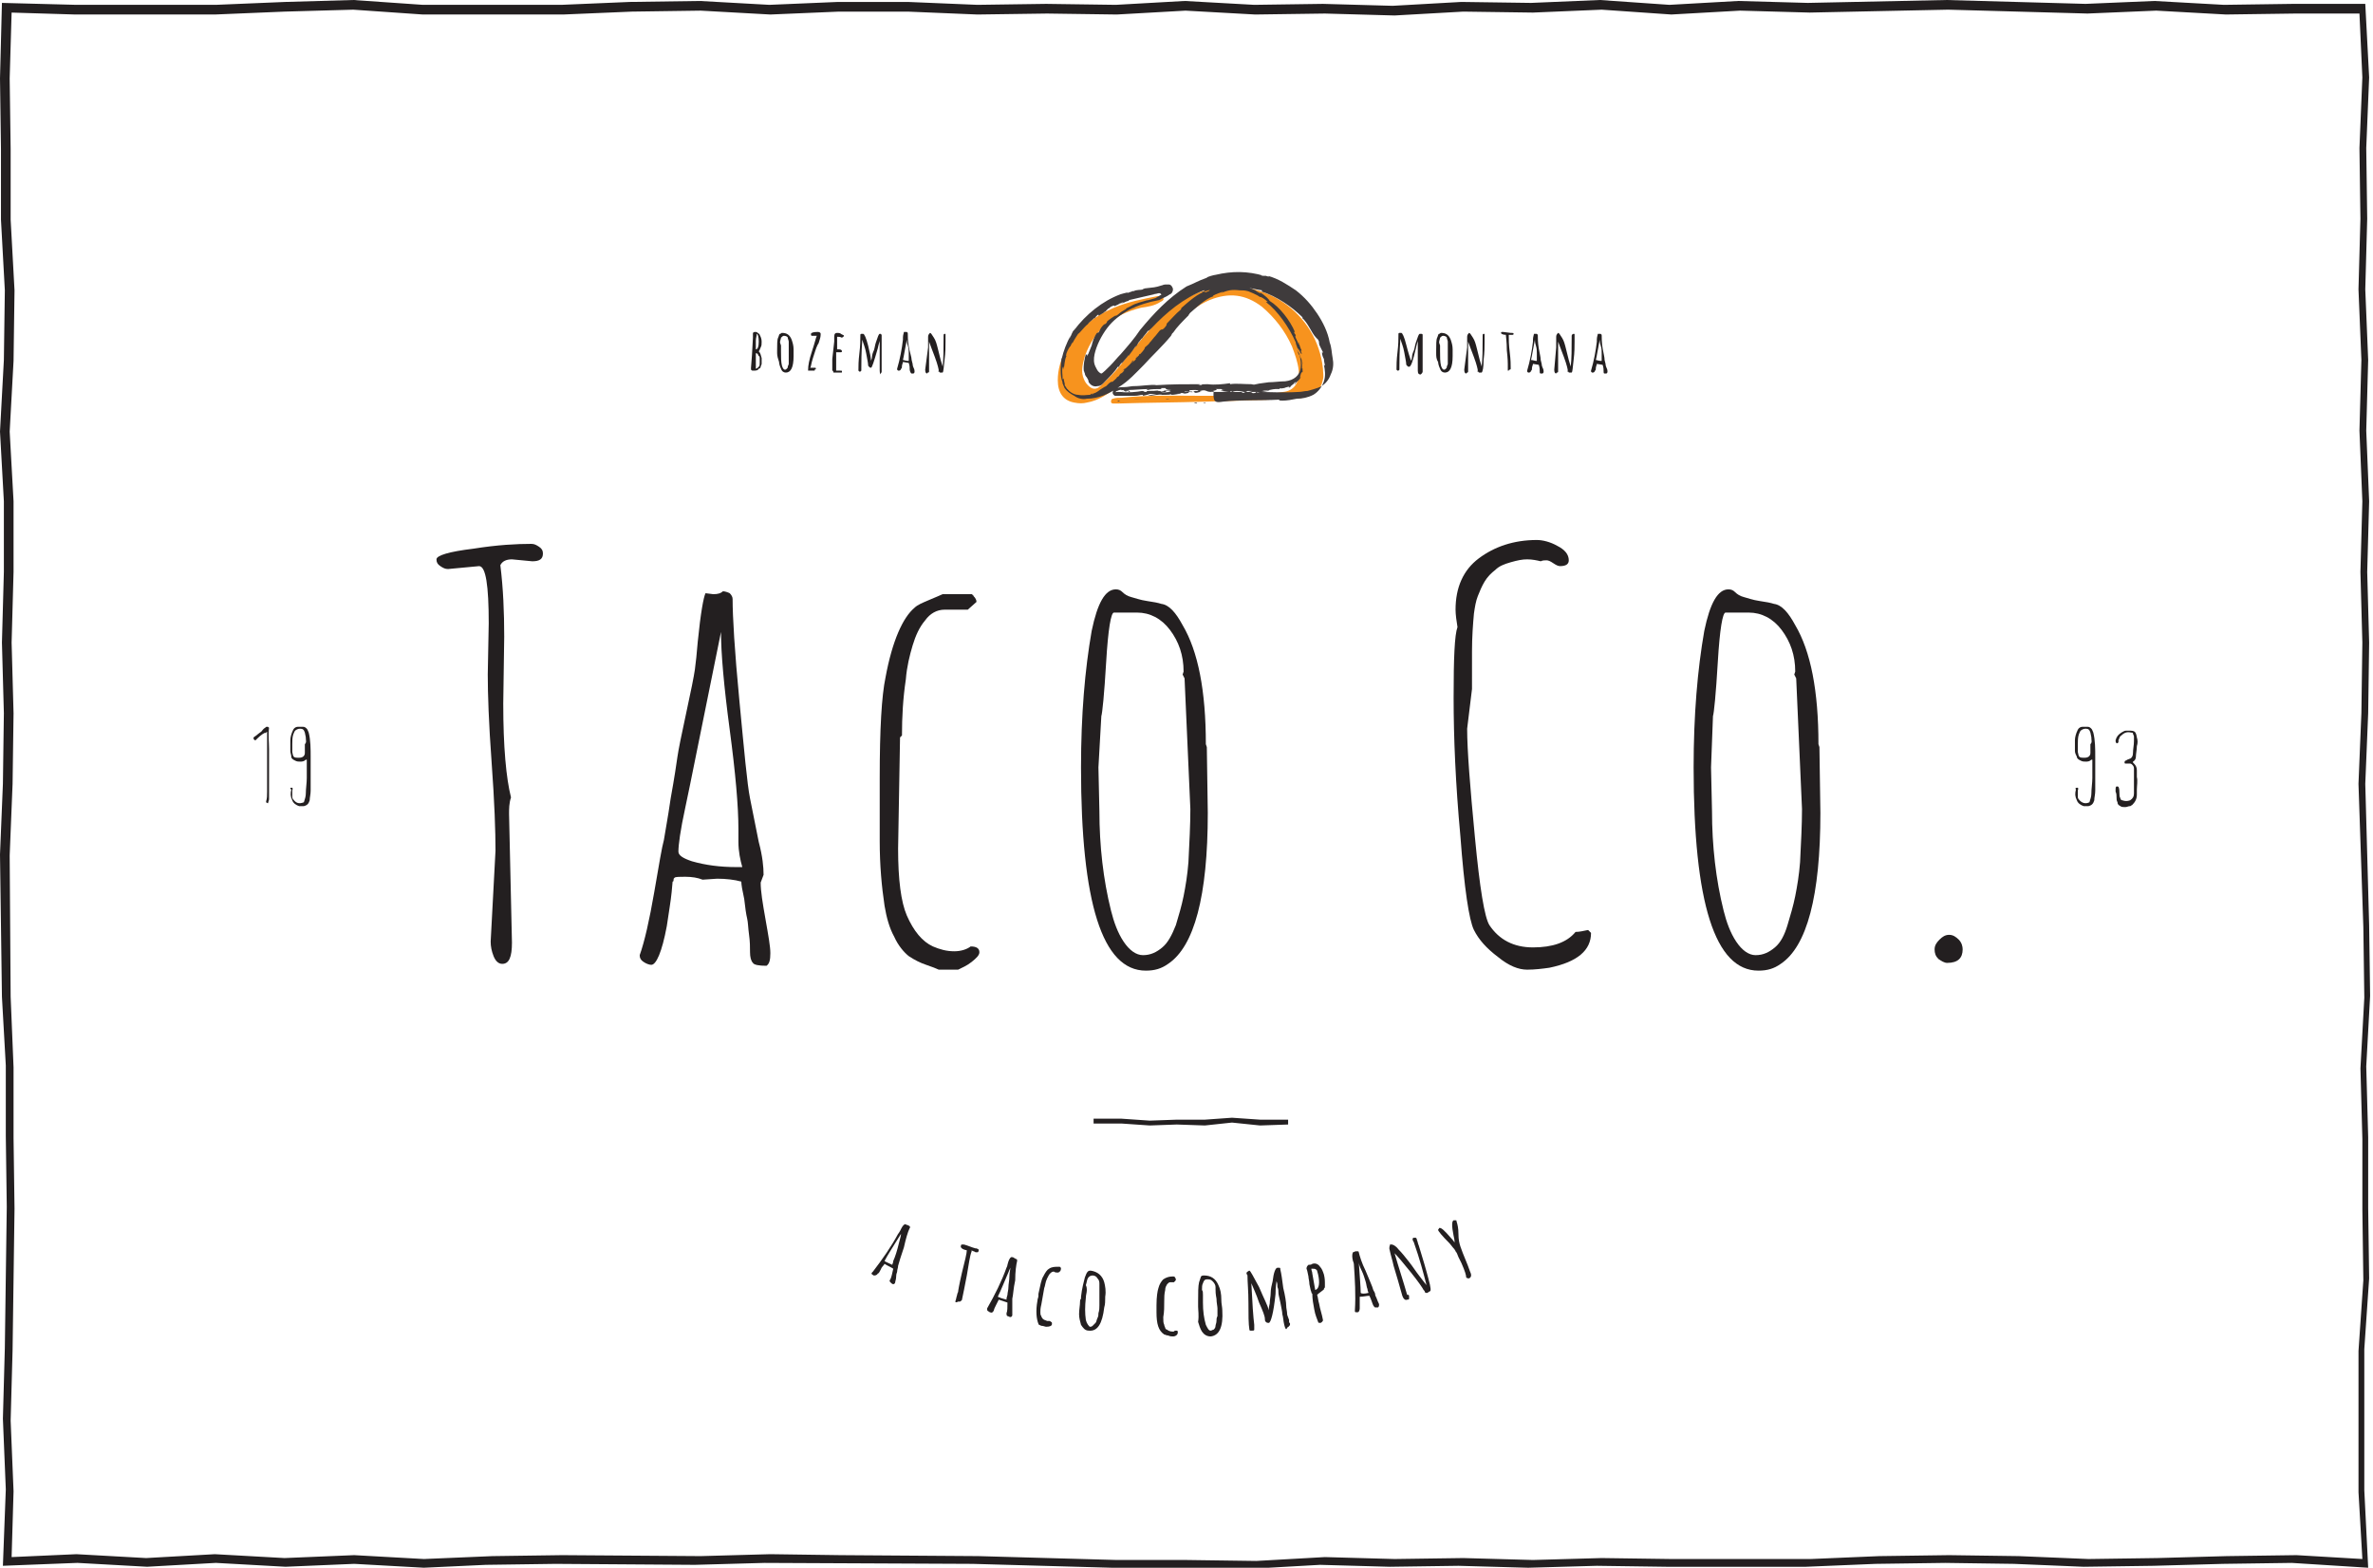 <?xml version="1.0" encoding="utf-8"?>
<!-- Generator: Adobe Illustrator 19.1.0, SVG Export Plug-In . SVG Version: 6.00 Build 0)  -->
<svg version="1.1" id="Layer_1" xmlns="http://www.w3.org/2000/svg" xmlns:xlink="http://www.w3.org/1999/xlink" x="0px" y="0px"
	 viewBox="0 0 245.2 162" style="enable-background:new 0 0 245.2 162;" xml:space="preserve">
<style type="text/css">
	.st0{fill:#231F20;}
	.st1{fill:#F7931E;}
	.st2{fill:#3F3B3C;}
</style>
<path class="st0" d="M43.8,162L43.8,162l-7.2-0.4l-7.1,0.3l-7.2-0.4l-7.1,0.4l-7.2-0.4l-7.7,0.3l0.3-7.9l-0.3-7.3l0.2-7.3l0.2-14.6
	l-0.1-7.3l0-7.3L0.2,103L0,88.3L0.3,81l0.1-7.3l-0.2-7.3l0.2-7.3l0-7.3L0,44.6l0.4-7.4L0.5,30l-0.4-7.3l0-7.3L0,8.1l0.2-7.8l7.7,0.2
	l7.2,0l7.2,0l7.2-0.3L36.5,0l7.2,0.5L58,0.5l7.1-0.3l7.2-0.1l7.2,0.4l7.1-0.3l7.2,0l7.2,0.3l7.1-0.1l7.2,0.1l7.1-0.4l7.2,0.4
	l7.1-0.1l7.2,0.2l7.1-0.4l7.2,0.1l7.1-0.3l7.2,0.5l7.1-0.4l7.2,0.2l14.3-0.3l14.4,0.4l7.1-0.3l7.2,0.4l7.1-0.1l7.5,0l0.4,7.6
	l-0.3,7.3l0.1,7.3l-0.2,7.3l0.3,7.3l-0.2,7.3l0.3,7.3l-0.2,7.3l0.2,7.3l-0.1,7.3l-0.3,7.3l0.4,14.6l0.1,7.3l-0.4,7.3l0.2,7.3l0,7.3
	l0.1,7.3l-0.5,7.3l0,7.3l0,7.3l0.4,8l-7.9-0.5l-7.1,0.1l-7.2,0.2l-7.2,0.1l-7.2-0.3l-7.1-0.1l-7.2,0.1l-7.2,0.3l-7.2,0l-7.2,0
	l-7.2-0.1l-7.1,0.2l-7.2-0.2l-7.1,0.1l-7.2-0.2l-7.1,0.4l-7.2-0.1l-7.2,0l-14.4-0.4l-21.5-0.1l-7.2,0.2l-14.4-0.1l-7.2,0.1L43.8,162
	z M36.6,160.7l7.2,0.4l7.1-0.3l7.2-0.1l14.3,0.1l7.2-0.2l7.2,0.1l14.3,0.1l14.3,0.4l7.2,0l7.2,0.1l7.1-0.4l7.2,0.2l7.1-0.1l7.2,0.2
	l7.1-0.2l7.2,0.1l7.2,0l7.2,0l7.1-0.3l7.2-0.1l7.2,0.1l7.2,0.3l7.1-0.1l7.2-0.2l7.2-0.1l6.8,0.4l-0.4-6.9l0-7.3l0-7.3l0.5-7.3
	l-0.1-7.3l0-7.3l-0.2-7.3l0.4-7.3l-0.1-7.3L243.7,81l0.3-7.3l0.1-7.3l-0.2-7.3l0.2-7.3l-0.3-7.3l0.2-7.3l-0.3-7.3l0.2-7.3l-0.1-7.3
	l0.3-7.3l-0.3-6.6l-6.6,0l-7.2,0.1l-7.2-0.4l-7.1,0.3l-14.4-0.4l-14.3,0.3l-7.2-0.2l-7.1,0.4L165.5,1l-7.1,0.3l-7.2-0.1l-7.1,0.4
	l-7.2-0.2l-7.2,0.1l-7.2-0.4l-7.1,0.4l-7.2-0.1l-7.2,0.1l-7.2-0.3l-7.1,0l-7.1,0.3l-7.2-0.4l-7.1,0.1l-7.1,0.3L43.7,1.5L36.5,1
	l-7.1,0.2l-7.2,0.3l-7.2,0l-7.2,0L1.2,1.3L1,8.1l0.1,7.3l0,7.3L1.5,30l-0.1,7.3L1,44.6l0.4,7.2l0,7.3l-0.2,7.3l0.2,7.3l-0.1,7.3
	L1,88.4l0.1,14.6l0.3,7.3l0,7.3l0.1,7.3l-0.2,14.6l-0.2,7.3l0.3,7.3l-0.2,6.8l6.7-0.3l7.2,0.4l7.1-0.4l7.2,0.4L36.6,160.7z"/>
<g>
	<path class="st0" d="M52.6,84.1l0.3,13.3c0,1.5-0.3,2.2-1,2.2c-0.4,0-0.7-0.3-0.9-0.8c-0.2-0.5-0.3-1-0.3-1.5l0.5-9.4
		c0-2-0.1-5-0.4-9.1c-0.3-4.1-0.4-7.1-0.4-9.1l0.1-5.3c0-3.9-0.3-5.9-1-5.9l-3.2,0.3c-0.3,0-0.5-0.1-0.8-0.3
		c-0.3-0.2-0.4-0.4-0.4-0.7c0-0.4,1.3-0.8,3.8-1.1c2.5-0.4,4.5-0.5,6-0.5c0.3,0,0.5,0.1,0.8,0.3c0.3,0.2,0.4,0.4,0.4,0.7
		c0,0.6-0.4,0.8-1.1,0.8l-2.1-0.2c-0.6,0-1,0.2-1.2,0.6c0.3,2.4,0.4,4.9,0.4,7.4l-0.1,6.9c0,4.5,0.3,7.7,0.8,9.7
		C52.6,83,52.6,83.6,52.6,84.1z"/>
	<path class="st0" d="M74.1,90.8l-1.5,0.1c-0.5-0.2-1.1-0.3-1.8-0.3c-0.6,0-1,0-1.1,0.1s-0.1,0.1-0.1,0.2c0,0.1,0,0.2-0.1,0.2
		l-0.1,1.1c-0.1,1-0.3,2.1-0.5,3.5c-0.5,2.7-1.1,4-1.6,4c-0.2,0-0.5-0.1-0.8-0.3c-0.3-0.2-0.4-0.4-0.4-0.7c0.5-1.4,1-3.6,1.5-6.5
		c0.5-2.9,0.8-4.7,1-5.4c0.1-0.7,0.4-2.2,0.7-4.3c0.4-2.2,0.6-3.6,0.7-4.3c0.1-0.7,0.4-2.2,0.9-4.5s0.8-3.8,0.9-4.5
		c0.1-0.7,0.2-1.7,0.3-2.9c0.3-3,0.6-4.6,0.8-5l0.8,0.1c0.5,0,0.8-0.1,1-0.3c0.2,0,0.5,0.1,0.7,0.2c0.2,0.2,0.3,0.4,0.3,0.6
		c0,1.8,0.2,5.3,0.7,10.5c0.5,5.2,0.8,8.6,1.1,10.1c0.3,1.5,0.6,3,0.9,4.5c0.4,1.5,0.5,2.6,0.5,3.4l-0.3,0.8c0,0.9,0.2,2.1,0.5,3.8
		c0.3,1.7,0.5,2.8,0.5,3.5c0,0.7-0.1,1.1-0.4,1.3c-0.8,0-1.3-0.1-1.4-0.3c-0.2-0.2-0.3-0.6-0.3-1.1s0-1.1-0.1-1.8
		c-0.1-0.7-0.1-1.3-0.2-1.7c-0.1-0.4-0.2-1.1-0.3-2c-0.2-0.9-0.3-1.5-0.3-1.8C75.9,90.9,75,90.8,74.1,90.8z M70.1,88
		c0,0.4,0.5,0.7,1.4,1c1.4,0.4,2.9,0.6,4.6,0.6h0.6c-0.2-0.7-0.4-1.6-0.4-2.6v-1.3c0-2.4-0.3-5.8-0.9-10.3
		c-0.6-4.5-0.9-7.9-0.9-10.1c-2,9.8-3.2,15.9-3.7,18.2C70.3,85.8,70.1,87.3,70.1,88z"/>
	<path class="st0" d="M93,76.2l-0.2,11.5c0,3.2,0.3,5.5,0.9,6.9c0.7,1.6,1.6,2.7,2.7,3.2c0.7,0.3,1.4,0.5,2.2,0.5
		c0.7,0,1.3-0.2,1.7-0.5c0.6,0,0.9,0.2,0.9,0.6c0,0.3-0.3,0.6-0.8,1c-0.5,0.4-1,0.6-1.4,0.8H97c-0.2-0.1-0.7-0.3-1.3-0.5
		c-0.6-0.2-1.2-0.5-1.8-0.9c-0.5-0.4-1.1-1.1-1.5-2c-0.5-0.9-0.8-2-1-3.2c-0.3-2-0.5-4.2-0.5-6.7v-6.5c0-5.1,0.2-8.5,0.6-10.4
		c0.7-3.8,1.8-6.2,3-7.2c0.3-0.3,0.8-0.5,1.5-0.8c0.7-0.3,1.2-0.5,1.4-0.6h2.3c0,0,0.1,0,0.2,0c0.1,0,0.1,0,0.2,0c0,0,0.1,0,0.2,0
		c0.1,0,0.1,0,0.1,0c0,0,0.1,0,0.1,0.1c0.1,0,0.1,0.1,0.1,0.1c0.2,0.2,0.3,0.4,0.3,0.6L100,63h-2.4c-0.8,0-1.5,0.4-2,1.1
		c-0.6,0.7-1,1.6-1.3,2.6c-0.3,1-0.6,2.2-0.7,3.5c-0.3,2-0.4,3.9-0.4,5.8L93,76.2z"/>
	<path class="st0" d="M124.7,77.2l0.1,6.8c0,8.6-1.4,13.8-4.1,15.6c-0.7,0.5-1.4,0.7-2.3,0.7c-4.5,0-6.7-7-6.7-21
		c0-5.4,0.4-10.1,1.1-14.1c0.6-2.9,1.4-4.3,2.5-4.3c0.3,0,0.5,0.1,0.7,0.3c0.2,0.2,0.5,0.4,0.9,0.5c0.4,0.1,0.9,0.3,1.6,0.4
		c0.7,0.1,1.2,0.2,1.5,0.3c0.8,0.1,1.5,0.9,2.2,2.2c1.6,2.7,2.4,6.8,2.4,12.3L124.7,77.2z M113.5,79.3l0.1,4.5
		c0,3.6,0.4,7.1,1.2,10.3c0.3,1.2,0.7,2.3,1.3,3.2c0.6,0.9,1.3,1.4,2,1.4c0.8,0,1.4-0.3,2-0.8s1-1.3,1.4-2.3c0.3-1,0.6-2,0.8-3
		c0.2-1,0.4-2.2,0.5-3.5c0.1-2,0.2-3.9,0.2-5.5l-0.6-13.5l-0.2-0.4l0.1-0.3c0-1.7-0.5-3.1-1.4-4.3c-0.9-1.2-2.1-1.8-3.4-1.8h-2.4
		c-0.3,0-0.6,1.7-0.8,5.1c-0.2,3.4-0.4,5.3-0.5,5.6L113.5,79.3z"/>
	<path class="st0" d="M152.1,71.2l-0.5,4.1c0,2.2,0.3,6,0.8,11.2c0.5,5.3,1,8.3,1.5,9.1c1,1.5,2.5,2.3,4.5,2.3c2,0,3.5-0.5,4.4-1.6
		c0.4,0,0.8-0.1,1.3-0.2l0.3,0.3c0,1.8-1.4,3-4.3,3.6c-0.7,0.1-1.5,0.2-2.3,0.2c-0.9,0-1.9-0.4-3-1.3c-1.2-0.9-2-1.8-2.5-2.8
		c-0.5-1-1-4.3-1.4-9.7c-0.5-5.4-0.7-10.2-0.7-14.3s0.1-6.5,0.4-7.3c-0.1-0.6-0.2-1.3-0.2-1.8c0-2.3,0.8-4.1,2.4-5.3s3.6-1.9,6-1.9
		c0.6,0,1.4,0.2,2.1,0.6c0.8,0.4,1.2,0.9,1.2,1.5c0,0.4-0.3,0.6-0.9,0.6c-0.2,0-0.4-0.1-0.7-0.3s-0.5-0.3-0.7-0.3
		c-0.2,0-0.4,0-0.6,0.1c-0.4-0.1-0.9-0.2-1.4-0.2c-0.5,0-1,0.1-1.7,0.3c-0.7,0.2-1.2,0.4-1.6,0.8c-0.4,0.3-0.8,0.7-1.1,1.2
		c-0.3,0.5-0.5,1-0.7,1.5c-0.2,0.5-0.3,1.1-0.4,1.8c-0.1,1.1-0.2,2.4-0.2,3.9L152.1,71.2z"/>
	<path class="st0" d="M188,77.2l0.1,6.8c0,8.6-1.4,13.8-4.1,15.6c-0.7,0.5-1.4,0.7-2.3,0.7c-4.5,0-6.7-7-6.7-21
		c0-5.4,0.4-10.1,1.1-14.1c0.6-2.9,1.4-4.3,2.5-4.3c0.3,0,0.5,0.1,0.7,0.3c0.2,0.2,0.5,0.4,0.9,0.5c0.4,0.1,0.9,0.3,1.6,0.4
		c0.7,0.1,1.2,0.2,1.5,0.3c0.8,0.1,1.5,0.9,2.2,2.2c1.6,2.7,2.4,6.8,2.4,12.3L188,77.2z M176.8,79.3l0.1,4.5c0,3.6,0.4,7.1,1.2,10.3
		c0.3,1.2,0.7,2.3,1.3,3.2c0.6,0.9,1.3,1.4,2,1.4c0.8,0,1.4-0.3,2-0.8s1-1.3,1.3-2.3c0.3-1,0.6-2,0.8-3c0.2-1,0.4-2.2,0.5-3.5
		c0.1-2,0.2-3.9,0.2-5.5l-0.6-13.5l-0.2-0.4l0.1-0.3c0-1.7-0.5-3.1-1.4-4.3c-0.9-1.2-2.1-1.8-3.4-1.8h-2.4c-0.3,0-0.6,1.7-0.8,5.1
		c-0.2,3.4-0.4,5.3-0.5,5.6L176.8,79.3z"/>
	<path class="st0" d="M200.3,99.1c-0.3-0.3-0.4-0.6-0.4-1s0.2-0.7,0.5-1c0.3-0.3,0.6-0.5,1-0.5c0.4,0,0.7,0.2,1,0.5
		c0.3,0.3,0.4,0.7,0.4,1c0,0.9-0.5,1.4-1.6,1.4C200.9,99.5,200.6,99.3,200.3,99.1z"/>
</g>
<g>
	<g>
		<path class="st0" d="M92.8,130.8c0,0.2-0.1,0.4-0.1,0.6c0,0.1-0.1,0.2-0.1,0.5c0,0.3-0.1,0.5-0.1,0.6c0,0,0,0,0,0
			c0,0.1-0.1,0.2-0.2,0.2c-0.1,0-0.2-0.1-0.3-0.2c-0.1-0.1-0.1-0.2,0-0.3c0.1-0.2,0.2-0.6,0.3-1.1c-0.3-0.2-0.6-0.3-0.9-0.5
			c-0.1,0.2-0.3,0.3-0.4,0.6c-0.1,0.2-0.2,0.4-0.3,0.4c-0.1,0.2-0.3,0.2-0.4,0.2c-0.1,0-0.1-0.1-0.2-0.1c0-0.1-0.1-0.1,0-0.2
			c0,0,0,0,0.1-0.1c1-1.3,1.9-2.6,2.6-3.9c0,0,0.1-0.1,0.2-0.3c0.2-0.4,0.3-0.6,0.5-0.7c0.1,0,0.2,0.1,0.3,0.1
			c0.1,0,0.1,0.1,0.2,0.1c0,0.1,0.1,0.1,0,0.2c-0.2,0.4-0.4,1.1-0.6,2C93.1,129.8,92.9,130.4,92.8,130.8z M92.2,130.7
			c0-0.1,0.1-0.2,0.1-0.4c0.1-0.2,0.2-0.5,0.3-0.8c0.1-0.3,0.2-0.7,0.3-1.1c0.1-0.4,0.2-0.7,0.2-0.9c-0.8,1.3-1.4,2.2-1.7,2.8
			C91.5,130.4,91.8,130.5,92.2,130.7z"/>
		<path class="st0" d="M98.7,134.5c0.1-0.2,0.1-0.4,0.2-0.7c0,0,0-0.1,0.1-0.3c0-0.1,0.1-0.7,0.4-2c0.3-1.2,0.5-2,0.5-2.3
			c0,0,0,0,0,0c-0.5-0.1-0.7-0.3-0.6-0.5c0-0.1,0.1-0.1,0.1-0.1c0.1,0,0.1,0,0.2,0c0.4,0.1,0.8,0.3,1.2,0.4c0,0,0.1,0,0.1,0
			c0.2,0.1,0.3,0.1,0.2,0.3c0,0.1-0.1,0.1-0.1,0.1c-0.1,0-0.1,0-0.2,0c-0.1-0.1-0.3-0.1-0.4-0.2c0,0,0,0.1,0,0.1
			c-0.2,0.5-0.3,1.4-0.5,2.5c-0.2,1.1-0.4,2-0.5,2.5c0,0.1-0.1,0.1-0.2,0.2c-0.1,0-0.2,0-0.2,0C98.8,134.6,98.8,134.6,98.7,134.5z"
			/>
		<path class="st0" d="M104.6,134.2c0,0.2,0,0.4,0,0.6c0,0.1,0,0.3,0,0.5c0,0.3,0,0.5,0,0.6c0,0,0,0,0,0c0,0.1-0.1,0.2-0.2,0.2
			c-0.1,0-0.2-0.1-0.3-0.1c-0.1-0.1-0.1-0.1-0.1-0.3c0.1-0.2,0.1-0.6,0.1-1.1c-0.3-0.1-0.6-0.2-0.9-0.3c-0.1,0.2-0.2,0.4-0.3,0.6
			c-0.1,0.2-0.2,0.4-0.2,0.5c-0.1,0.2-0.2,0.3-0.4,0.2c-0.1,0-0.1-0.1-0.2-0.1c-0.1-0.1-0.1-0.1-0.1-0.2c0,0,0,0,0-0.1
			c0.8-1.4,1.5-2.8,2-4.2c0,0,0.1-0.2,0.1-0.3c0.1-0.4,0.2-0.7,0.4-0.8c0.1,0,0.2,0,0.3,0.1c0.1,0,0.1,0.1,0.2,0.1
			c0.1,0,0.1,0.1,0.1,0.2c-0.1,0.4-0.2,1.1-0.2,2C104.7,133.2,104.7,133.8,104.6,134.2z M104,134.3c0-0.1,0-0.2,0.1-0.5
			c0-0.2,0.1-0.5,0.1-0.8c0-0.3,0.1-0.7,0.1-1.1c0-0.4,0.1-0.7,0.1-0.9c-0.6,1.4-1,2.4-1.3,3C103.3,134.1,103.6,134.2,104,134.3z"/>
		<path class="st0" d="M107.2,134.4c0-0.2,0.1-0.3,0.1-0.5c0-0.1,0-0.1,0-0.2c0.2-0.9,0.3-1.5,0.5-1.8c0.2-0.4,0.4-0.7,0.6-0.8
			c0.3-0.2,0.6-0.2,1-0.2c0.1,0,0.2,0,0.2,0.1c0,0.1,0.1,0.1,0,0.2c0,0.1,0,0.1-0.1,0.2c0,0-0.1,0.1-0.2,0.1c-0.1,0-0.3,0-0.4-0.1
			c-0.1,0-0.2,0-0.4,0.2c-0.1,0.1-0.2,0.3-0.3,0.5c-0.2,0.4-0.2,0.8-0.3,1c0,0,0,0,0,0c-0.1,0.6-0.2,1.1-0.3,1.7
			c-0.1,0.4-0.1,0.6-0.1,0.8c0,0.1,0,0.3,0.1,0.4c0,0.1,0.1,0.2,0.1,0.2c0.1,0.2,0.3,0.2,0.5,0.3c0.1,0,0.2,0,0.2,0
			c0.1,0,0.1,0,0.2,0.1c0.1,0,0.1,0.1,0.1,0.2c0,0.2-0.2,0.3-0.6,0.3c-0.1,0-0.3-0.1-0.5-0.1c-0.2-0.1-0.3-0.1-0.3-0.2
			C107.1,136.3,107,135.5,107.2,134.4z"/>
		<path class="st0" d="M111.6,134.5c0-0.1,0-0.2,0.1-0.3c0,0,0,0,0,0c0-0.1,0-0.1,0-0.2c0.1-0.9,0.3-1.6,0.4-2
			c0.1-0.3,0.2-0.5,0.3-0.6c0.1-0.1,0.2-0.1,0.3-0.1c0.7,0.1,1.2,0.5,1.4,1.2c0.1,0.4,0.2,0.9,0.1,1.5c0,0,0,0,0,0.1
			c0,0.3,0,0.7-0.1,1c-0.2,1.7-0.7,2.5-1.6,2.4c-0.4,0-0.6-0.3-0.8-0.6c-0.1-0.4-0.2-0.7-0.2-1.1
			C111.5,135.3,111.6,134.9,111.6,134.5z M112.3,133.3c0,0.3-0.1,0.5-0.1,0.8c-0.1,0.9-0.1,1.6,0,2.3c0.1,0.4,0.3,0.6,0.4,0.7
			c0.1,0,0.2,0,0.3-0.1c0.1-0.1,0.2-0.2,0.3-0.3c0.1-0.1,0.1-0.3,0.2-0.5c0.1-0.2,0.1-0.3,0.1-0.5c0.1-0.3,0.1-0.6,0.1-0.8
			c0-0.2,0-0.6,0-1c0-0.5,0-0.8,0-1c0-0.1,0-0.1,0-0.2c0-0.2,0-0.4-0.2-0.6c-0.1-0.2-0.3-0.3-0.5-0.3c-0.2,0-0.4,0.1-0.5,0.3
			c-0.1,0.2-0.1,0.4-0.2,0.7C112.3,133,112.3,133.2,112.3,133.3z"/>
		<path class="st0" d="M119.5,135.6c0-0.2,0-0.4,0-0.5c0-0.1,0-0.1,0-0.2c0-0.9,0.1-1.5,0.2-1.8c0.1-0.4,0.3-0.7,0.5-0.9
			c0.3-0.2,0.6-0.3,1-0.3c0.1,0,0.2,0,0.2,0.1c0,0,0.1,0.1,0.1,0.2c0,0.1,0,0.1-0.1,0.2c0,0-0.1,0.1-0.1,0.1c-0.1,0-0.3,0-0.4,0
			c-0.1,0-0.2,0.1-0.3,0.2c-0.1,0.2-0.2,0.3-0.2,0.6c-0.1,0.4-0.1,0.8-0.1,1.1c0,0,0,0,0,0c0,0.6,0,1.2-0.1,1.7c0,0.4,0,0.6,0.1,0.8
			c0,0.1,0.1,0.3,0.1,0.3c0,0.1,0.1,0.2,0.2,0.2c0.1,0.1,0.3,0.2,0.6,0.2c0.1,0,0.1,0,0.2-0.1c0.1,0,0.1,0,0.2,0
			c0.1,0,0.1,0.1,0.1,0.2c0,0.2-0.2,0.4-0.5,0.4c-0.1,0-0.3,0-0.5-0.1c-0.2,0-0.3-0.1-0.4-0.1C119.7,137.5,119.5,136.8,119.5,135.6z
			"/>
		<path class="st0" d="M123.8,135c0-0.1,0-0.2,0-0.3c0,0,0,0,0,0c0-0.1,0-0.1,0-0.2c0-0.9,0-1.6,0.1-2c0.1-0.3,0.2-0.6,0.2-0.6
			c0.1-0.1,0.2-0.1,0.3-0.1c0.7,0,1.2,0.3,1.5,1c0.2,0.4,0.3,0.9,0.3,1.5c0,0,0,0,0,0.1c0,0.3,0.1,0.7,0.1,1
			c0.1,1.7-0.3,2.6-1.2,2.7c-0.4,0-0.7-0.2-0.9-0.5c-0.2-0.3-0.3-0.7-0.4-1C123.9,135.9,123.8,135.4,123.8,135z M124.3,133.8
			c0,0.3,0,0.6,0,0.8c0,0.9,0.1,1.6,0.3,2.3c0.2,0.4,0.3,0.6,0.5,0.6c0.1,0,0.2-0.1,0.3-0.1c0.1-0.1,0.2-0.2,0.2-0.4
			c0-0.1,0.1-0.3,0.1-0.5c0-0.2,0-0.3,0.1-0.5c0-0.3,0-0.6,0-0.8c0-0.2-0.1-0.6-0.1-1c-0.1-0.5-0.1-0.8-0.1-1c0-0.1,0-0.1,0-0.2
			c0-0.2-0.1-0.4-0.3-0.6c-0.2-0.2-0.3-0.2-0.6-0.2c-0.2,0-0.3,0.1-0.4,0.4c-0.1,0.2-0.1,0.4-0.1,0.7
			C124.3,133.4,124.3,133.6,124.3,133.8z"/>
		<path class="st0" d="M132.7,136.9c-0.1-0.4-0.1-0.8-0.2-1.1c0-0.3-0.1-0.6-0.2-1.2c-0.1-0.5-0.2-0.8-0.2-1c0-0.2,0-0.4-0.1-0.6
			c0-0.2,0-0.4-0.1-0.6c0,0.1-0.1,0.5-0.1,1.3c-0.2,2-0.5,3-0.7,3c-0.1,0-0.2,0-0.3-0.1c-0.1-0.1-0.1-0.2-0.1-0.3
			c0-0.3-0.2-0.8-0.6-1.7c-0.3-0.9-0.6-1.5-0.8-2c0.1,2.1,0.2,3.5,0.3,4.3c0,0.1,0,0.2,0,0.3c0,0.1,0,0.2,0,0.2
			c0,0.1-0.1,0.1-0.2,0.1c-0.1,0-0.2,0-0.2,0c-0.1,0-0.1-0.1-0.1-0.1c-0.1-0.6-0.1-1.5-0.1-2.8c0-1.2-0.1-2.1-0.1-2.8
			c0-0.1-0.1-0.1-0.1-0.2c0-0.1,0-0.1,0.1-0.2c0.1,0,0.1-0.1,0.2-0.1c0.1,0,0.4,0.6,1,1.7c0.5,1.2,0.9,1.9,1,2.4
			c0-0.1,0-0.3,0.1-0.7c0-0.4,0.1-0.7,0.1-1.1c0-0.4,0.1-0.8,0.2-1.2c0.1-0.9,0.3-1.4,0.5-1.4c0.1,0,0.2,0,0.2,0
			c0.1,0,0.1,0.1,0.1,0.2c0.1,0.4,0.2,1.1,0.3,1.9c0.2,0.8,0.3,1.5,0.3,1.8c0,0.3,0.1,0.6,0.1,0.9c0,0,0,0,0,0
			c0,0.1,0.1,0.3,0.2,0.6c0,0.1,0,0.1,0,0.2c0,0.1,0.1,0.1,0.1,0.2c0,0.1,0,0.2-0.1,0.2c0,0.1-0.1,0.1-0.2,0.2
			C132.9,137.5,132.8,137.3,132.7,136.9z"/>
		<path class="st0" d="M135.3,132.7c0-0.3-0.1-0.6-0.1-0.8c-0.1-0.4-0.1-0.6-0.2-0.8c0-0.2,0.1-0.3,0.2-0.4c0.1,0,0.3,0,0.4-0.1
			c0.3-0.1,0.6,0,0.8,0.3c0.2,0.2,0.3,0.5,0.4,0.8c0.1,0.4,0.1,0.7,0.1,0.8c0,0.1,0,0.2,0,0.3c0,0.1,0,0.2,0,0.2
			c0,0.1-0.1,0.1-0.1,0.2c0,0.1-0.1,0.1-0.2,0.2c-0.1,0.1-0.3,0.2-0.5,0.4c0.1,0.3,0.1,0.6,0.2,0.9c0.1,0.6,0.3,1.1,0.4,1.7
			c0,0.1,0,0.1-0.1,0.2c-0.1,0.1-0.1,0.1-0.2,0.1c-0.1,0-0.2,0-0.2-0.1c-0.1-0.3-0.3-0.7-0.4-1.3c-0.1-0.5-0.2-1.1-0.2-1.6
			c-0.1-0.1-0.1-0.1-0.1-0.2c0,0,0,0,0,0C135.4,133.3,135.4,133.1,135.3,132.7z M135.6,131.6c0.1,0.6,0.2,1.1,0.3,1.7c0,0,0,0,0,0
			c0.4-0.1,0.5-0.7,0.3-1.6c-0.1-0.3-0.1-0.5-0.2-0.5c-0.1-0.1-0.2-0.1-0.4-0.1c0,0,0,0-0.1,0C135.5,131.3,135.6,131.4,135.6,131.6z
			"/>
		<path class="st0" d="M141.9,133.3c0.1,0.2,0.2,0.3,0.2,0.5c0,0.1,0.1,0.2,0.2,0.5c0.1,0.3,0.2,0.4,0.2,0.5c0,0,0,0,0,0
			c0,0.1,0,0.2-0.1,0.3c-0.1,0-0.2,0-0.3,0c-0.1,0-0.1-0.1-0.2-0.2c-0.1-0.2-0.2-0.6-0.4-1c-0.3,0-0.6,0.1-1,0.1c0,0.2,0,0.4,0,0.7
			c0,0.2,0,0.4,0,0.5c0,0.2-0.1,0.4-0.2,0.4c-0.1,0-0.2,0-0.2,0c-0.1,0-0.1-0.1-0.1-0.1c0,0,0-0.1,0-0.1c0.1-1.6,0-3.2-0.1-4.7
			c0,0,0-0.2-0.1-0.4c-0.1-0.4-0.1-0.7,0-0.9c0.1,0,0.2-0.1,0.3-0.1c0.1,0,0.2,0,0.2,0c0.1,0,0.1,0.1,0.1,0.1
			c0.1,0.4,0.3,1.1,0.7,1.9C141.5,132.3,141.8,132.9,141.9,133.3z M141.4,133.6c0-0.1-0.1-0.2-0.1-0.4c-0.1-0.2-0.1-0.5-0.2-0.8
			c-0.1-0.3-0.2-0.7-0.4-1.1c-0.2-0.4-0.3-0.7-0.3-0.9c0.1,1.5,0.2,2.6,0.2,3.2C140.7,133.7,141,133.7,141.4,133.6z"/>
		<path class="st0" d="M144,130.8c-0.1-0.5-0.3-1.1-0.4-1.6c-0.1-0.3,0-0.5,0.1-0.7c0,0,0,0,0,0.1c0,0,0,0,0.1,0
			c0.1,0,0.4,0.1,0.7,0.5c0.4,0.4,0.7,0.8,1.1,1.3c0.4,0.5,0.7,1,1.1,1.5c0.4,0.5,0.6,0.8,0.7,0.9c-0.3-1.2-0.7-2.7-1.3-4.4
			c0-0.1-0.1-0.1-0.1-0.2c-0.1-0.2,0-0.3,0.1-0.3c0.1,0,0.2,0,0.2,0c0.1,0.1,0.1,0.1,0.1,0.2c0.1,0.2,0.1,0.4,0.2,0.6
			c0.2,0.7,0.5,1.6,0.8,2.7c0.3,1.1,0.5,1.8,0.4,2c-0.2,0.1-0.3,0.2-0.3,0.2c-0.1,0-0.1,0-0.2,0c0,0-0.1-0.1-0.1-0.2
			c-0.1-0.1-0.1-0.1-0.1-0.1c0,0,0,0,0,0c-0.1-0.2-0.5-0.8-1.3-1.8c-0.8-1-1.4-1.7-1.7-2c0.4,1.4,0.9,2.9,1.3,4.3c0,0,0,0,0.1,0
			c0.1,0,0.1,0.1,0.1,0.2c0,0.1,0,0.1,0,0.2c0,0.1-0.1,0.1-0.2,0.1c-0.2,0.1-0.4-0.1-0.5-0.4C144.6,132.8,144.3,131.8,144,130.8z"/>
		<path class="st0" d="M151.9,131.4c0.2,0.4,0.1,0.6-0.1,0.7c-0.1,0-0.2,0-0.3-0.1c0-0.2-0.1-0.6-0.5-1.5c-0.1-0.2-0.2-0.4-0.3-0.6
			c-0.1-0.3-0.2-0.5-0.3-0.6c0-0.1-0.1-0.1-0.1-0.2c0,0-0.2-0.2-0.5-0.6c-0.8-0.8-1.2-1.3-1.2-1.4c0,0,0,0,0,0
			c0-0.1,0.1-0.1,0.1-0.2c0.2-0.1,0.6,0.3,1.2,1c0.3,0.3,0.4,0.5,0.4,0.5c0-0.1,0-0.3-0.1-0.7c-0.2-1-0.2-1.5,0-1.6
			c0.1,0,0.1,0,0.2,0c0.1,0,0.1,0,0.1,0.1c0.1,0.3,0.2,0.7,0.2,1.3c0,0.6,0.1,1,0.2,1.3C151.2,129.7,151.6,130.5,151.9,131.4z"/>
	</g>
</g>
<g>
	<path class="st0" d="M27.4,75.7c-0.4,0.2-0.7,0.5-1,0.8c-0.1,0-0.2-0.1-0.2-0.2c0,0,0-0.1,0-0.1c0.3-0.2,0.5-0.4,0.8-0.6
		c0.1-0.1,0.2-0.3,0.4-0.4c0.1-0.1,0.1-0.1,0.2-0.1c0.1,0,0.1,0,0.2,0.1c-0.1,0.8,0,1.5,0,2.2c0,1,0,1.9,0,2.9c0,0.1,0,0.3,0,0.4
		l0,1.9c0,0.1-0.1,0.3-0.1,0.4c-0.1,0-0.2-0.1-0.2-0.1c0,0,0-0.1,0-0.1c0.1-0.3,0.1-0.6,0.1-1c0-0.1,0-0.2,0-0.3c0-0.5,0-1,0-1.5
		c0-0.7,0-1.3,0-2c0-0.8,0-1.6,0-2.4C27.4,75.8,27.4,75.8,27.4,75.7z"/>
	<path class="st0" d="M30.2,81.4c0.1,0.1,0,0.2,0,0.3c0,0.2,0,0.4,0,0.6c0,0.1,0,0.2,0.1,0.3c0.3,0.4,0.6,0.5,1.1,0.3
		c0.1-0.3,0.2-0.6,0.2-0.9c0-0.5,0.1-1.1,0.1-1.6c0-0.5,0-1,0-1.6c0-0.1,0-0.2,0-0.3c0,0-0.1,0-0.1,0c-0.2,0.2-0.4,0.2-0.6,0.2
		c-0.2,0-0.3,0-0.5-0.1c-0.2-0.1-0.4-0.2-0.4-0.4C30.1,78,30,77.8,30,77.6c0-0.4,0-0.8,0-1.1s0.1-0.7,0.3-1.1
		c0.1-0.2,0.3-0.3,0.5-0.3c0.1,0,0.3,0,0.5,0c0.2,0,0.3,0.1,0.4,0.2c0.1,0.1,0.1,0.2,0.2,0.4c0.2,0.8,0.2,1.7,0.2,2.5
		c0,0.5,0,1,0,1.6c0,0.6,0,1.3,0,1.9c0,0.4-0.1,0.7-0.1,1c-0.1,0.3-0.2,0.5-0.6,0.6c-0.2,0-0.3,0-0.5,0c-0.3-0.1-0.6-0.3-0.7-0.6
		c-0.2-0.4-0.2-0.7-0.1-1.1C29.9,81.4,30,81.4,30.2,81.4z M31.6,76.3c0,0,0-0.1,0-0.1l-0.1-0.5c-0.1-0.3-0.2-0.4-0.5-0.4
		c-0.2,0-0.4,0.1-0.5,0.2c-0.1,0.1-0.1,0.2-0.2,0.4c-0.1,0.3-0.1,0.7-0.1,1c0,0.1,0,0.2,0,0.3c0,0.2,0,0.3,0,0.5
		c0.1,0.5,0.1,0.6,0.6,0.6c0,0,0.1,0,0.1,0c0.4,0,0.6-0.2,0.6-0.5c0-0.3,0-0.6,0-0.9C31.7,76.7,31.6,76.5,31.6,76.3z"/>
</g>
<g>
	<path class="st0" d="M214.7,81.4c0.1,0.1,0,0.2,0,0.3c0,0.2,0,0.4,0,0.6c0,0.1,0,0.2,0.1,0.3c0.3,0.4,0.7,0.5,1.1,0.3
		c0.1-0.3,0.2-0.6,0.2-0.9c0-0.5,0.1-1.1,0.1-1.6c0-0.5,0-1,0-1.6c0-0.1,0-0.2,0-0.3c0,0-0.1,0-0.1,0c-0.2,0.2-0.4,0.2-0.6,0.2
		c-0.2,0-0.3,0-0.5-0.1c-0.2-0.1-0.4-0.2-0.4-0.4c-0.1-0.2-0.2-0.4-0.2-0.6c0-0.4,0-0.8,0-1.1s0.1-0.7,0.3-1.1
		c0.1-0.2,0.3-0.3,0.5-0.3c0.1,0,0.3,0,0.5,0c0.2,0,0.3,0.1,0.4,0.2c0.1,0.1,0.1,0.2,0.2,0.4c0.2,0.8,0.2,1.7,0.2,2.5
		c0,0.5,0,1,0,1.6c0,0.6,0,1.3,0,1.9c0,0.4-0.1,0.7-0.1,1c-0.1,0.3-0.2,0.5-0.6,0.6c-0.2,0-0.3,0-0.5,0c-0.3-0.1-0.6-0.3-0.7-0.6
		c-0.2-0.4-0.2-0.7-0.1-1.1C214.4,81.4,214.5,81.4,214.7,81.4z M216.1,76.3c0,0,0-0.1,0-0.1l-0.1-0.5c-0.1-0.3-0.2-0.4-0.5-0.4
		c-0.2,0-0.4,0.1-0.5,0.2c-0.1,0.1-0.1,0.2-0.2,0.4c-0.1,0.3-0.1,0.7-0.1,1c0,0.1,0,0.2,0,0.3c0,0.2,0,0.3,0,0.5
		c0.1,0.5,0.1,0.6,0.6,0.6c0,0,0.1,0,0.1,0c0.4,0,0.6-0.2,0.6-0.5c0-0.3,0-0.6,0-0.9C216.2,76.7,216.1,76.5,216.1,76.3z"/>
	<path class="st0" d="M218.9,81.3c0.1,0.2,0.1,0.5,0.1,0.7c0,0.2,0,0.3,0.1,0.5c0,0.1,0.1,0.2,0.2,0.2c0.3,0.1,0.5,0.1,0.8,0
		c0.3-0.2,0.4-0.4,0.4-0.7c0-0.3,0-0.7,0-1c0-0.5,0-1,0-1.6c0-0.2-0.1-0.3-0.2-0.4c0,0-0.1-0.1-0.2-0.1c-0.1,0-0.2,0-0.3,0
		c-0.1,0-0.1,0-0.2,0c-0.1,0-0.1-0.2,0-0.3c0.1,0,0.1,0,0.2-0.1c0.1,0,0.2-0.1,0.3-0.1c0.2-0.1,0.3-0.3,0.3-0.6
		c0-0.4,0.1-0.8,0.1-1.2c0-0.2,0-0.4,0-0.5c0-0.1-0.1-0.2-0.1-0.3c0-0.1-0.1-0.1-0.2-0.1c-0.4-0.1-0.7,0-1,0.3
		c-0.2,0.1-0.2,0.3-0.3,0.5c0,0.1,0,0.1,0,0.2c0,0-0.1,0.1-0.1,0.1c0,0-0.1,0-0.1,0c-0.1-0.1-0.1-0.2-0.1-0.3
		c0.1-0.4,0.3-0.6,0.6-0.8c0.2-0.1,0.3-0.2,0.5-0.2c0.1,0,0.2,0,0.3,0c0.6,0,0.7,0.1,0.8,0.7c0.1,0.3,0.1,0.6,0,0.9
		c0,0.4-0.1,0.8-0.1,1.1c0,0.2-0.1,0.4-0.3,0.5c0,0,0,0,0,0.1l0.1,0.1c0.2,0.2,0.3,0.4,0.3,0.7c0,0.1,0,0.3,0,0.4c0,0.1,0,0.2,0,0.3
		c0.1,0.4,0,0.9,0,1.3c0,0.2,0,0.3,0,0.5c0,0.5-0.2,0.8-0.5,1.1c-0.1,0-0.1,0.1-0.2,0.1c-0.2,0-0.3,0.1-0.5,0.1
		c-0.2,0-0.4,0-0.5-0.1c-0.2-0.1-0.3-0.2-0.3-0.4c-0.1-0.2-0.1-0.3-0.1-0.5c0-0.2,0-0.4-0.1-0.6C218.6,81.3,218.6,81.2,218.9,81.3z"
		/>
</g>
<g>
	<path class="st0" d="M77.8,34.9l0-0.3v0c0-0.1,0-0.2,0-0.2s0.1-0.1,0.2-0.1s0.2,0,0.3,0.1s0.2,0.1,0.2,0.2c0.1,0.2,0.2,0.4,0.2,0.7
		s0,0.4-0.1,0.6s-0.1,0.3-0.2,0.4c0.2,0.2,0.2,0.4,0.3,0.7c0,0.1,0,0.2,0,0.3s0,0.2,0,0.3s-0.1,0.2-0.1,0.3c0,0.1-0.1,0.2-0.2,0.2
		c-0.1,0.2-0.3,0.2-0.6,0.2c-0.1,0-0.1,0-0.2-0.1c0-0.1,0-0.1,0-0.2l0.1-1.3L77.8,34.9z M78.1,37.8L78.1,37.8l0,0.3
		c0.1,0,0.2-0.1,0.3-0.2s0.1-0.2,0.1-0.4s0-0.2,0-0.3s0-0.1,0-0.2s0-0.2-0.1-0.2c-0.1-0.2-0.1-0.3-0.3-0.3c0,0.3,0,0.6,0,0.9
		L78.1,37.8z M78.1,35.2v0.9c0.2,0,0.3-0.3,0.3-0.8s-0.1-0.8-0.2-0.8C78.2,34.7,78.1,34.9,78.1,35.2z"/>
	<path class="st0" d="M80.3,36.5l0-0.2c0,0,0,0,0,0v-0.1c0-0.6,0-1.1,0.1-1.3c0.1-0.2,0.1-0.4,0.2-0.4s0.1-0.1,0.2-0.1
		c0.5,0,0.8,0.2,1,0.7c0.1,0.3,0.2,0.6,0.2,1v0l0,0.7c0,1.2-0.3,1.7-0.8,1.7c-0.2,0-0.4-0.1-0.5-0.4c-0.1-0.2-0.2-0.5-0.2-0.7
		C80.4,37.1,80.3,36.8,80.3,36.5z M80.7,35.7l0,0.6c0,0.6,0,1.1,0.1,1.5c0.1,0.3,0.2,0.4,0.3,0.4c0.1,0,0.1,0,0.2-0.1
		s0.1-0.1,0.1-0.2s0.1-0.2,0.1-0.3c0-0.1,0-0.2,0-0.3c0-0.2,0-0.4,0-0.5s0-0.4,0-0.7s0-0.5,0-0.7v-0.1c0-0.1-0.1-0.3-0.1-0.4
		s-0.2-0.2-0.4-0.2c-0.1,0-0.2,0.1-0.3,0.2c0,0.1-0.1,0.3-0.1,0.5L80.7,35.7z"/>
	<path class="st0" d="M84.2,38.3l-0.4,0c0,0-0.1,0-0.1,0s-0.1,0-0.1,0s-0.1,0-0.1,0s0-0.1,0-0.1c0-0.4,0.1-1,0.4-1.9
		s0.4-1.4,0.5-1.6l-0.5,0c0,0-0.1,0-0.1-0.1s0-0.1,0-0.1c0-0.1,0.2-0.2,0.7-0.2c0.2,0,0.3,0.1,0.3,0.2c0,0.1,0,0.3-0.1,0.6
		s-0.1,0.4-0.2,0.5C84.3,36,84.2,36.4,84,37s-0.2,1-0.3,1h0.1l0.3,0v0c0.2,0,0.2,0,0.2,0.1c0,0,0,0.1-0.1,0.1S84.2,38.3,84.2,38.3z"
		/>
	<path class="st0" d="M86.2,35.3l0-0.5c0-0.3,0.1-0.4,0.3-0.4c0.1,0,0.3,0,0.4,0.1s0.3,0.1,0.3,0.2c0,0.1-0.1,0.1-0.2,0.2
		c-0.2-0.1-0.3-0.1-0.5-0.1c0,0.1,0,0.2,0,0.3l0,0.9c0,0,0,0,0,0.1l0.2,0c0.2,0,0.3,0.1,0.3,0.2c0,0,0,0.1-0.1,0.1s-0.1,0-0.1,0
		s-0.1,0-0.2,0h-0.2c0,0.2,0,0.3,0,0.5l0,1.1c0,0.2,0,0.3,0,0.3l0.4,0c0.2,0,0.2,0,0.2,0.1c0,0.1,0,0.1-0.1,0.1s-0.1,0-0.2,0h-0.5
		c-0.1,0-0.1,0-0.1-0.1s-0.1-0.1-0.1-0.1v-0.2l0-1L86.2,35.3z"/>
	<path class="st0" d="M90.9,38.3l0-0.8c0-0.2,0-0.4,0-0.8s0-0.6,0-0.7s0-0.3,0-0.4s0-0.3,0-0.4c0,0.1-0.1,0.3-0.2,0.8
		C90.3,37.4,90.1,38,90,38c-0.1,0-0.1,0-0.2-0.1s-0.1-0.1-0.1-0.2c0-0.2-0.1-0.6-0.2-1.2s-0.3-1-0.4-1.4c-0.1,1.4-0.1,2.4-0.1,2.9
		l0,0.2c0,0.1,0,0.1,0,0.1s-0.1,0.1-0.1,0.1s-0.1,0-0.1,0s-0.1-0.1-0.1-0.1c0-0.4,0-1,0.1-1.8s0.1-1.4,0.1-1.8c0,0,0-0.1,0-0.1
		s0-0.1,0.1-0.1s0.1,0,0.2,0c0.1,0,0.3,0.4,0.5,1.2S90,37,90,37.3c0-0.1,0.1-0.2,0.1-0.4s0.1-0.5,0.2-0.7c0.1-0.3,0.1-0.5,0.2-0.8
		c0.2-0.6,0.3-0.9,0.4-0.9c0.1,0,0.1,0,0.1,0s0.1,0.1,0.1,0.1c0,0.3,0,0.7,0,1.3s0,1,0,1.3l0,0.6v0c0,0,0,0.2,0,0.4l0,0.1
		c0,0,0,0.1,0,0.1s0,0.1-0.1,0.2s-0.1,0.1-0.1,0.1C91,38.7,90.9,38.6,90.9,38.3z"/>
	<path class="st0" d="M94.2,37.2l0.1,0.4c0,0,0,0.2,0.1,0.4s0.1,0.3,0.1,0.4v0c0,0.1,0,0.1-0.1,0.2c-0.1,0-0.1,0-0.2,0
		S94,38.3,94,38.2c0-0.2,0-0.4-0.1-0.7l-0.6-0.1c0,0.1-0.1,0.3-0.1,0.4s0,0.3-0.1,0.3c0,0.1-0.1,0.2-0.2,0.2c0,0-0.1,0-0.1,0
		s-0.1-0.1-0.1-0.1l0-0.1c0.3-1,0.5-2.1,0.6-3c0,0,0-0.1,0-0.2c0-0.3,0.1-0.5,0.1-0.6h0.2c0.1,0,0.1,0,0.1,0s0.1,0.1,0.1,0.1
		c0,0.3,0,0.8,0.1,1.4S94.2,36.9,94.2,37.2z M93.9,37.3c0-0.1,0-0.2,0-0.3s0-0.3,0-0.5s0-0.5-0.1-0.8s-0.1-0.5-0.1-0.6
		c-0.2,1-0.3,1.7-0.4,2.1C93.4,37.2,93.6,37.3,93.9,37.3z"/>
	<path class="st0" d="M95.9,35.9l0-1.1c0-0.2,0.1-0.3,0.2-0.4v0c0,0,0,0,0,0c0.1,0,0.2,0.2,0.4,0.5s0.3,0.7,0.4,1.1s0.2,0.8,0.3,1.2
		s0.2,0.6,0.2,0.7c0.1-0.8,0.1-1.9,0.1-3l0-0.2c0-0.1,0-0.2,0.1-0.2c0.1,0,0.1,0,0.1,0.1s0,0.1,0,0.2v0.5c0,0.5,0,1.1-0.1,1.9
		s-0.1,1.2-0.2,1.3c-0.1,0-0.2,0-0.2,0s-0.1,0-0.1,0s0-0.1-0.1-0.1s0-0.1,0-0.1l0,0c0-0.1-0.1-0.6-0.4-1.4s-0.5-1.3-0.6-1.6v3
		c0,0,0,0,0,0c0,0,0,0.1,0,0.1s0,0.1-0.1,0.1s-0.1,0.1-0.1,0.1c-0.1,0-0.2-0.1-0.2-0.4L95.9,35.9z"/>
</g>
<g>
	<path class="st0" d="M146.5,38.3l0-0.8c0-0.2,0-0.4,0-0.8s0-0.6,0-0.7s0-0.3,0-0.4s0-0.3,0-0.4c0,0.1-0.1,0.3-0.2,0.8
		c-0.3,1.3-0.5,1.9-0.7,1.9c-0.1,0-0.1,0-0.2-0.1s-0.1-0.1-0.1-0.2c0-0.2-0.1-0.6-0.2-1.2s-0.3-1-0.4-1.4c-0.1,1.4-0.1,2.4-0.1,2.9
		l0,0.2c0,0.1,0,0.1,0,0.1s-0.1,0.1-0.1,0.1s-0.1,0-0.1,0s-0.1-0.1-0.1-0.1c0-0.4,0-1,0.1-1.8s0.1-1.4,0.1-1.8c0,0,0-0.1,0-0.1
		s0-0.1,0.1-0.1s0.1,0,0.2,0c0.1,0,0.3,0.4,0.5,1.2s0.4,1.4,0.5,1.7c0-0.1,0.1-0.2,0.1-0.4s0.1-0.5,0.2-0.7c0.1-0.3,0.1-0.5,0.2-0.8
		c0.2-0.6,0.3-0.9,0.4-0.9c0.1,0,0.1,0,0.2,0s0.1,0.1,0.1,0.1c0,0.3,0,0.7,0,1.3s0,1,0,1.3l0,0.6v0c0,0,0,0.2,0,0.4l0,0.1
		c0,0,0,0.1,0,0.1s0,0.1-0.1,0.2s-0.1,0.1-0.1,0.1C146.6,38.7,146.5,38.6,146.5,38.3z"/>
	<path class="st0" d="M148.4,36.5l0-0.2c0,0,0,0,0,0v-0.1c0-0.6,0-1.1,0.1-1.3c0.1-0.2,0.1-0.4,0.2-0.4s0.1-0.1,0.2-0.1
		c0.5,0,0.8,0.2,1,0.7c0.1,0.3,0.2,0.6,0.2,1v0l0,0.7c0,1.2-0.3,1.7-0.8,1.7c-0.2,0-0.4-0.1-0.5-0.4c-0.1-0.2-0.2-0.5-0.2-0.7
		C148.4,37.1,148.4,36.8,148.4,36.5z M148.8,35.7l0,0.6c0,0.6,0,1.1,0.1,1.5c0.1,0.3,0.2,0.4,0.3,0.4c0.1,0,0.1,0,0.2-0.1
		s0.1-0.1,0.1-0.2s0.1-0.2,0.1-0.3c0-0.1,0-0.2,0-0.3c0-0.2,0-0.4,0-0.5s0-0.4,0-0.7s0-0.5,0-0.7v-0.1c0-0.1-0.1-0.3-0.1-0.4
		s-0.2-0.2-0.4-0.2c-0.1,0-0.2,0.1-0.3,0.2c0,0.1-0.1,0.3-0.1,0.5L148.8,35.7z"/>
	<path class="st0" d="M151.6,35.9l0-1.1c0-0.2,0.1-0.3,0.2-0.4v0c0,0,0,0,0,0c0.1,0,0.2,0.2,0.4,0.5s0.3,0.7,0.4,1.1
		s0.2,0.8,0.3,1.2c0.1,0.4,0.2,0.6,0.2,0.7c0.1-0.8,0.1-1.9,0.1-3l0-0.2c0-0.1,0-0.2,0.1-0.2c0.1,0,0.1,0,0.1,0.1c0,0,0,0.1,0,0.2
		v0.5c0,0.5,0,1.1-0.1,1.9c0,0.8-0.1,1.2-0.2,1.3c-0.1,0-0.2,0-0.2,0c0,0-0.1,0-0.1,0c0,0,0-0.1-0.1-0.1s0-0.1,0-0.1l0,0
		c0-0.1-0.1-0.6-0.4-1.4s-0.5-1.3-0.6-1.6v3c0,0,0,0,0,0c0,0,0,0.1,0,0.1s0,0.1-0.1,0.1c0,0-0.1,0.1-0.1,0.1c-0.1,0-0.2-0.1-0.2-0.4
		L151.6,35.9z"/>
	<path class="st0" d="M155.8,38.3l0-0.5c0,0,0-0.1,0-0.2c0-0.1,0-0.5-0.1-1.4c0-0.9-0.1-1.4-0.1-1.6c0,0,0,0,0,0
		c-0.3,0-0.5-0.1-0.5-0.2c0,0,0-0.1,0.1-0.1s0.1,0,0.1,0l0.8,0.1l0.1,0c0.1,0,0.2,0,0.2,0.1c0,0,0,0.1-0.1,0.1s-0.1,0-0.1,0l-0.3,0
		l0,0.1c0,0.4,0,0.9,0.1,1.7s0.1,1.3,0.1,1.7c0,0,0,0.1-0.1,0.1s-0.1,0.1-0.1,0.1L155.8,38.3z"/>
	<path class="st0" d="M159.2,37.2l0.1,0.4c0,0,0,0.2,0.1,0.4s0.1,0.3,0.1,0.4v0c0,0.1,0,0.1-0.1,0.2c-0.1,0-0.1,0-0.2,0
		s-0.1-0.1-0.1-0.2c0-0.2,0-0.4-0.1-0.7l-0.6-0.1c0,0.1-0.1,0.3-0.1,0.4s0,0.3-0.1,0.3c0,0.1-0.1,0.2-0.2,0.2c0,0-0.1,0-0.1,0
		s-0.1-0.1-0.1-0.1l0-0.1c0.3-1,0.5-2.1,0.6-3c0,0,0-0.1,0-0.2c0-0.3,0.1-0.5,0.1-0.6h0.2c0.1,0,0.1,0,0.1,0s0.1,0.1,0.1,0.1
		c0,0.3,0,0.8,0.1,1.4S159.2,36.9,159.2,37.2z M158.8,37.3c0-0.1,0-0.2,0-0.3s0-0.3,0-0.5s0-0.5-0.1-0.8s-0.1-0.5-0.1-0.6
		c-0.2,1-0.3,1.7-0.4,2.1C158.4,37.2,158.6,37.3,158.8,37.3z"/>
	<path class="st0" d="M160.8,35.9l0-1.1c0-0.2,0.1-0.3,0.2-0.4v0c0,0,0,0,0,0c0.1,0,0.2,0.2,0.4,0.5s0.3,0.7,0.4,1.1
		s0.2,0.8,0.3,1.2s0.2,0.6,0.2,0.7c0.1-0.8,0.1-1.9,0.1-3l0-0.2c0-0.1,0.1-0.2,0.2-0.2c0.1,0,0.1,0,0.1,0.1s0,0.1,0,0.2v0.5
		c0,0.5,0,1.1-0.1,1.9s-0.1,1.2-0.2,1.3c-0.1,0-0.2,0-0.2,0s-0.1,0-0.1,0s0-0.1-0.1-0.1s0-0.1,0-0.1l0,0c0-0.1-0.1-0.6-0.4-1.4
		s-0.5-1.3-0.6-1.6v3c0,0,0,0,0,0c0,0,0,0.1,0,0.1s0,0.1-0.1,0.1s-0.1,0.1-0.1,0.1c-0.1,0-0.2-0.1-0.2-0.4L160.8,35.9z"/>
	<path class="st0" d="M165.8,37.2l0.1,0.4c0,0,0,0.2,0.1,0.4s0.1,0.3,0.1,0.4v0c0,0.1,0,0.1-0.1,0.2c-0.1,0-0.1,0-0.2,0
		s-0.1-0.1-0.1-0.2c0-0.2,0-0.4-0.1-0.7l-0.6-0.1c0,0.1-0.1,0.3-0.1,0.4s0,0.3-0.1,0.3c0,0.1-0.1,0.2-0.2,0.2c0,0-0.1,0-0.1,0
		s-0.1-0.1-0.1-0.1l0-0.1c0.3-1,0.5-2.1,0.6-3c0,0,0-0.1,0-0.2c0-0.3,0.1-0.5,0.1-0.6h0.2c0.1,0,0.1,0,0.1,0s0.1,0.1,0.1,0.1
		c0,0.3,0,0.8,0.1,1.4S165.8,36.9,165.8,37.2z M165.5,37.3c0-0.1,0-0.2,0-0.3s0-0.3,0-0.5s0-0.5-0.1-0.8s-0.1-0.5-0.1-0.6
		c-0.2,1-0.3,1.7-0.4,2.1C165,37.2,165.2,37.3,165.5,37.3z"/>
</g>
<polygon class="st0" points="113,115.6 115.9,115.6 118.8,115.8 121.6,115.7 124.5,115.7 127.3,115.5 130.2,115.7 133.1,115.7 
	133.1,116.2 130.2,116.3 127.3,116 124.5,116.3 121.6,116.2 118.8,116.3 115.9,116.1 113,116.1 "/>
<g>
	<path class="st1" d="M124.6,41.5c-3.1,0.1-6.1,0.1-9.2,0.2c-0.1,0-0.2,0-0.3,0c-0.1,0-0.3,0-0.3-0.2c0-0.2,0.1-0.3,0.2-0.3
		c0.3-0.1,0.6-0.1,0.9-0.1c2.8-0.3,5.6-0.2,8.3-0.2c2.2,0,4.5,0,6.7-0.2c0.6,0,1.1-0.1,1.7-0.2c1.1-0.1,1.7-1,1.6-2.2
		c-0.1-0.9-0.4-1.7-0.7-2.5c-0.7-1.6-1.8-3-3.1-4.1c-1.7-1.3-3.4-1.5-5.4-0.7c-1.2,0.5-2.2,1.3-3.1,2.2c-1.3,1.3-2.4,2.6-3.6,3.9
		c-0.9,1-1.9,2-2.9,2.9c-0.9,0.7-1.9,1.4-3.1,1.6c-0.4,0.1-0.8,0.1-1.3,0c-1.1-0.2-1.7-1-1.7-2.3c0-1.1,0.3-2.1,0.8-3.1
		c1.1-2.1,2.9-3.5,5-4.4c1.4-0.6,3-0.9,4.5-1.2c0.1,0,0.1,0,0.2,0c0.2,0,0.4,0,0.4,0.2c0.1,0.2-0.1,0.3-0.3,0.4
		c-0.6,0.4-1.3,0.5-2,0.6c-2.8,0.7-4.8,2.2-5.8,5c-0.2,0.7-0.4,1.4-0.2,2.1c0.1,0.3,0.2,0.6,0.5,0.9c0.5,0.5,0.9,0.5,1.4,0
		c1-0.9,1.9-1.9,2.7-3c1.1-1.3,2.2-2.7,3.4-3.9c1.4-1.4,3-2.5,5-3c5.6-1.4,11.2,2.4,11.8,8.2c0,0.4,0.1,0.7,0,1.1
		c-0.2,1.1-0.9,1.7-2.1,1.9c-0.6,0.1-1.2,0.1-1.8,0.1C130.1,41.4,127.4,41.4,124.6,41.5C124.6,41.5,124.6,41.5,124.6,41.5z"/>
	<g>
		<g>
			<g>
				<g>
					<path class="st2" d="M124.3,41.6c0.5,0-0.3-0.1,0.3,0C124.6,41.6,124.5,41.7,124.3,41.6z"/>
					<path class="st2" d="M126.4,41.5c1.7-0.2,3.9-0.1,5.7-0.2c0.2,0-0.1,0.1,0.4,0.1c0.5,0,1-0.1,1.5-0.2c0.5,0,1.1-0.1,1.7-0.4
						c0.5-0.3,0.9-0.8,1.1-1.4c0.2-0.6,0.1-1.2,0-1.7l0.1,0.1c0-0.2-0.1-0.4-0.1-0.7c-0.1-0.2-0.2-0.4-0.2-0.7c0,0,0.1,0.1,0.1,0
						c0,0-0.1-0.2-0.2-0.4c-0.1-0.2-0.2-0.4-0.2-0.5c0-0.2,0-0.2-0.1-0.4c0,0-0.2-0.2-0.2-0.2c-0.5-0.5-0.8-1.5-1.5-2.1
						c0,0,0.1,0.1,0.1,0c-1.1-1.1-2.7-2.2-4.3-2.7c0.1,0,0.1,0,0.1-0.1c-0.1,0-0.6-0.1-1.1-0.2c-0.2-0.1-0.8-0.1-1.3-0.1l0,0
						c-0.4,0.1-0.6-0.1-0.9,0l-0.3,0c-0.2,0.1-0.6,0-0.9,0.1l0,0c-0.3,0.1-0.5,0.1-0.7,0.1l0,0c-0.6,0.2-1,0.3-1,0.3
						c-0.2,0,0.6-0.2,0.2-0.2c-2.1,0.8-3.9,2.3-5.4,3.9c-0.2,0.2-0.3,0.3-0.4,0.3c-0.1,0.2-0.5,0.6-0.6,0.8c0-0.1-0.1,0.1-0.2,0.2
						c-0.3,0.3-0.2,0.4-0.5,0.7c0.1-0.2,0.1-0.2,0.1-0.2c-0.2,0.3-0.5,0.7-0.8,1.1c0-0.1,0.1-0.2,0.1-0.2c-0.3,0.4-0.6,0.7-0.8,1
						l0.1-0.2c-0.5,0.5-0.1,0.2-0.5,0.6c0.1-0.1,0-0.1,0-0.1c-0.3,0.5-0.9,1.1-1.3,1.5c0,0,0,0,0,0c-0.2,0.2-0.4,0.5-0.8,0.5
						c-0.4,0.1-0.7-0.1-0.9-0.4c-0.1-0.2,0.1,0-0.2-0.5c0,0-0.2-0.2-0.2-0.4c-0.1-0.2-0.1-0.4-0.1-0.2c-0.1-0.6,0.1-1.5,0.2-1.8
						c0,0.2,0.2-0.2,0.1,0.2l0.2-0.3c0,0.1-0.1,0.3-0.1,0.2c0.1-0.2,0.3-0.8,0.4-1c0.1-0.4,0.2-0.8,0.6-1.4
						c-0.2,0.3,0.2-0.1,0.1,0.1c0,0,0.1-0.2,0.2-0.4c0.1-0.2,0.3-0.4,0.3-0.4c0.2-0.2,0.1,0,0.3-0.2c0,0,0.1-0.1,0.1-0.2
						c0.1-0.1,0.8-0.6,0.9-0.6c0.1,0-0.3,0.2-0.1,0.1c0.4-0.2,0.4-0.3,0.7-0.5l0,0c0.2-0.1,0.7-0.4,0.4-0.3c-0.2,0.1,0.1,0-0.2,0.1
						c0.2-0.1,0.6-0.3,1-0.5c-0.1,0.1-0.1,0.1-0.2,0.1c0.5-0.3,1.1-0.4,1.7-0.6c0,0-0.2,0.1-0.3,0.1c0.4-0.1,0.8-0.2,1.1-0.3
						c0.2-0.1,0.3-0.2,0.5-0.3c0.1,0,0.1-0.1,0.1-0.1c0,0,0,0,0,0c0,0-0.1,0,0,0c0,0-0.1,0-0.1-0.1c-0.1,0-0.1,0-0.2,0
						c0,0-0.3,0.1-0.6,0.1c-0.1,0-0.1,0,0.2,0c-0.4,0.1-1.8,0.4-2.6,0.6c0,0-0.5,0.2-0.6,0.3l0.1-0.1c-0.2,0-0.6,0.2-0.6,0.2
						c-0.4,0.2,1.5-0.6,1-0.3c-0.2,0-0.7,0.3-0.6,0.2c-0.4,0.1-0.7,0.3-1,0.4c0.1,0,0.3-0.2,0-0.1c-0.5,0.2-0.1,0.1-0.5,0.3
						l-0.2,0.2c0,0.1-0.4,0.2-0.2,0.2c-0.1,0-0.6,0.4-0.6,0.3l0-0.1c-0.2,0.1-0.3,0.3-0.4,0.4c0,0-0.1,0-0.1,0
						c0,0.1-0.4,0.3-0.6,0.6c-0.4,0.3-0.8,0.9-1,1c-0.2,0.3-0.4,0.6-0.6,1c0-0.1,0.1-0.2,0.1-0.2c-0.2,0.2-0.2,0.3-0.3,0.5
						c0-0.1-0.3,0.4-0.4,0.7c-0.1,0.4,0,0.3,0,0.3c-0.2,0.3-0.2,1-0.3,1.4c0-0.1,0-0.5-0.1-0.2c-0.1,0.3,0,0.7,0,1.2l0.1-0.1
						c0,0.2,0.2,0.7,0.1,0.7c0.1,0.1,0.3,0.5,0.3,0.4c0.2,0.3,0.7,0.6,1.1,0.6c0.5,0.1,0.9,0,1.2,0c0.1,0,0.4-0.1,0.4-0.1
						c-0.2,0-0.3,0.1-0.4,0.1c0.1,0,0.1-0.1,0.1-0.1c0.3,0,0.5-0.1,0.2,0c0.6-0.2,0.5-0.3,1.2-0.7c0,0,0,0,0.2-0.1l0.3-0.3
						c0.4-0.3,0.3-0.1,0.3-0.1c0.2-0.2,0.5-0.4,0.5-0.5l0.3-0.2c-0.2,0.1,0.1-0.2,0.2-0.3l-0.1,0.1c0.1,0,0.3-0.2,0.4-0.4
						c-0.1,0-0.3,0.2-0.4,0.3c0.1-0.1,0.3-0.3,0.4-0.4c0,0.1,0.4-0.3,0.5-0.4c0.2-0.2,0.2-0.2,0.2-0.3c0,0,0.3-0.3,0.2-0.1
						c-0.1,0.1-0.2,0.1-0.2,0.2c0.1-0.1,0.2-0.1,0.4-0.3c0.2-0.2-0.1,0,0.2-0.4c-0.1,0.1-0.1,0.1-0.1,0.2l0.3-0.3l0-0.1
						c0.1,0,0,0,0.1,0c0.1-0.1,0.5-0.5,0.5-0.7c0.2-0.2,0.4-0.3,0.5-0.5l0,0c0.2-0.2,0.4-0.5,0.6-0.7l0,0c0.1-0.1,0.3-0.4,0.4-0.5
						c0.3-0.3,0.2,0,0.5-0.3c0.3-0.3,0.3-0.5,0.2-0.4c0.5-0.5,1-1.1,1.5-1.5c0.1-0.1,0-0.1,0.1-0.2c0.8-0.7,1.7-1.5,2.5-1.7
						c-0.3,0.1,0,0.1,0,0.1c0.2-0.1,0.3-0.1,0.4-0.2c0,0,0-0.1-0.3,0c0.6-0.3,1.5-0.5,1.9-0.5c-0.2,0,0,0,0.1-0.1c0,0.1,0.4,0,0.8,0
						l0.1,0l0.2,0.1c0.1,0,0.2-0.1,0.5,0c0,0,0,0,0.1,0.1c0.4,0,0.9,0.2,1.3,0.4l0.3,0.2c0.2,0.1,0.4,0.2,0.2,0
						c0.6,0.4,0.9,0.7,1,0.9c1,0.6,2.1,2,2.6,3.2l-0.1,0c0.1,0.3,0.1,0.1,0.2,0.4c-0.1-0.1,0,0.3-0.1,0c0.2,0.5,0.3,0.6,0.4,0.9
						c0.1,0-0.1-0.2,0-0.2c0,0,0.2,0.7,0.3,0.8c0,0.1-0.1,0-0.1,0l0.1,0.3c0,0.4-0.4-0.8-0.4-0.4l0.1,0.3c0,0.3-0.3-0.7-0.1,0
						c0.1,0.3,0.3,0.5,0.2,0.2c0.1,0.6,0.2,0.3,0.3,1c0,0.2-0.1-0.6-0.1-0.4c0,0.3,0.1,0.7,0,1c0.1-0.4,0.1,0,0.1,0.2
						c-0.1,0.4,0-0.3-0.2,0.3c0,0.1-0.2,0.6,0,0.2c0,0.3-0.4,0.5-0.6,0.8c-0.2,0.1,0.4-0.5-0.1-0.1c0.1,0-0.1,0.1-0.2,0.2
						c-0.1,0.1-0.3,0.2-0.1,0.2c-0.3,0.1-0.3,0-0.1-0.1c-0.2,0.1-0.4,0.1-0.6,0.2c-0.2,0-0.3,0.1-0.4,0l-0.1,0.1c-0.1,0-0.2,0-0.4,0
						c-0.3,0-0.9,0.2-0.8,0.1c-0.1,0-0.7,0.1-0.5,0.1c0.4,0,0.4-0.1,0.7,0c-0.3,0-0.6,0.1-0.8,0.1l0,0c-0.1,0-0.4,0-0.5,0.1
						c0.1,0,0-0.1-0.1-0.1l-0.1,0.1c-0.5,0.1-0.1-0.1-0.7-0.1l0.4-0.1c-0.1,0-0.3,0-0.5,0c-0.1,0.1-0.3,0.1-0.4,0.2
						c-0.3,0-0.1-0.1-0.4,0l0.4-0.1c0.1,0-0.3-0.1-0.7-0.1c-0.3,0-0.6,0.1-0.2,0.1c-0.2,0-0.5,0-0.3-0.1c-0.4,0,0.1,0.1-0.3,0.1
						c-0.2,0-0.6-0.1-0.9-0.1l0.4-0.1l-0.3,0c0.3-0.1-0.2-0.1,0-0.1c-0.2,0-0.4,0-0.6,0c0.5,0.1-0.6,0.2-0.4,0.3
						c-0.7,0-0.5-0.3-1.2-0.1c0.1,0-0.2,0.1,0.2,0.1c-0.5,0-0.3,0.1-0.8,0.1c0.4,0-0.4-0.1,0.1-0.2c0,0,0.3,0,0.4,0
						c-0.2,0,0-0.1-0.4-0.1c-0.3,0-0.7,0-0.6,0.1c0,0.1,0.4,0,0.3,0.1c-0.6,0-0.7-0.1-0.9,0c0.4,0,0.4,0.1,0.4,0.1l-0.4,0l0.1,0
						c-0.7,0-0.2,0.1-0.8,0.1l-0.3-0.1c0.2-0.1,0.9,0,0.8-0.1c-0.4,0-0.6,0.1-0.9,0c0.1,0,0.2,0,0.3,0c-0.1,0-0.3-0.2-0.9-0.1
						c-0.3,0-0.1,0-0.1,0.1c-0.7,0-0.9,0.1-1.3,0.1c0.1-0.1-0.8,0-0.3-0.1c0.2,0,1.2,0,1.4-0.1c-0.2-0.1,0.5,0,0.7-0.1
						c-0.5,0-0.5-0.1-0.6-0.2c-0.1,0-0.3,0-0.4,0c-0.1,0.1,0.1,0.1,0.1,0.1c-0.6,0-1.2,0-1.5,0.1c-0.2,0-0.1-0.1,0.1-0.1
						c-0.7,0-1.5,0.1-2.1,0.1c0.4,0.1-0.7,0.1-0.4,0.1c0.4,0,0.7,0,0.5,0.1c-0.2,0,0,0-0.1-0.1c-0.3,0.1-0.5,0-0.7,0.1
						c0.7-0.1,0.1-0.1,0.2-0.2c-0.5,0.1,0-0.1-0.4,0c-0.1,0-0.2,0.1-0.3,0.1c-0.1,0-0.1,0.1-0.1,0.1c0,0.1,0,0,0.1,0
						c0.1,0,0.3,0,0.4,0c0.7,0.1,1.7,0,2.2-0.1c0.3,0,0.1,0.1,0.4,0.1c0.4,0-0.3-0.1,0.3-0.1l-0.1,0c0.2,0,1.1,0,1.2-0.1l-0.2,0.1
						c0.1,0,0.2,0,0.3,0c0,0,0.1,0.1,0,0.1c0.4,0.1,0.7,0,1.1,0l-0.3-0.1c0.7-0.1,1.1,0,1.7,0l0,0.1l0.4,0c-0.1,0.1,0.3,0.1,0.5,0
						l-1,0.2c-0.3,0,0.3-0.1,0.1-0.1c-0.1,0-0.7,0-0.8,0c0.2,0,0.2,0,0.4,0c0.1,0.1-0.3,0.1-0.4,0.1c0.1,0,0.3,0,0.3,0
						c-0.2,0-0.5,0.1-0.9,0.1c0.3,0-0.1,0,0-0.1c0,0.1-0.4,0.1-0.9,0.1c-0.3-0.1-0.9,0.1-1.5,0.1c0.2-0.1,0.5-0.1,0.9-0.2
						c-0.4,0-0.4,0-0.7,0c-0.2,0.1-0.3,0.1-0.7,0.2l0-0.1c-0.4,0-0.4,0.1-0.9,0.1c-0.5,0-0.9,0-1.3,0c-0.2,0-0.4,0-0.7,0
						c-0.4-0.2-0.2-0.6,0-0.7l0.1,0c0.2-0.2,0.5-0.2,0.9-0.2c0.3,0,0.7-0.1,0.9-0.1c0.9,0,1.9-0.2,2.4-0.1c1.6-0.1,2.9-0.1,4.5-0.1
						l-0.3,0.1c0.3-0.1,0.2,0,0.5,0c-0.3-0.1,0.4-0.1,0.6-0.1c0.7,0.1,1.6,0,2.3-0.1l0,0.1c0.6-0.1,1.4,0,2.2,0c0.1,0,0.2,0.1,0.5,0
						c0.4-0.1,0.7-0.1,1.3-0.2c0.5,0,1.2-0.1,1.7-0.1c0.9-0.1,1.5-0.6,1.6-1.4c0.1-0.8-0.2-1.7-0.5-2.5l0-0.1
						c-0.7-1.6-1.9-3.3-3.1-4.2l0.2,0c-0.3-0.3-0.8-0.6-0.8-0.5c-0.4-0.3-1-0.5-1.2-0.6c-0.4-0.1-0.5-0.1-0.9-0.1
						c-0.9-0.1-1.2,0-2,0.3l0.2-0.1c0.1,0,0.1-0.1-0.1,0c-0.3,0.1-1.1,0.4-0.8,0.4c-0.9,0.3-1.8,1.2-2.5,1.8c0.1,0-0.1,0.1-0.1,0.2
						c-0.6,0.6-1.2,1.2-1.6,1.8c-0.1,0.1,0.1-0.2-0.1,0.1c-0.1,0.2,0,0-0.1,0.2c-0.9,1.1-1.9,2-2.8,3c-0.8,0.8-1.6,1.7-2.6,2.3
						c-1,0.7-2.1,1.2-3.3,1.2l0,0c-0.4,0.1-0.9,0-1.3-0.3c-0.4-0.2-0.8-0.5-1-0.8c-0.1-0.2-0.3-0.7-0.2-0.6
						c-0.3-0.6-0.2-1.8-0.1-2.6c0,0.1,0,0.1,0,0.2c0.2-0.9,0.5-1.6,0.9-2.4c0,0.1-0.1,0.2-0.1,0.3c0.2-0.3,0.3-0.8,0.5-0.9
						c0.1-0.2,0-0.2,0,0c1.2-1.6,2.9-3,4.8-3.7c1.4-0.4,0.1,0.1,1.2-0.3c0.1,0,0.1-0.1,0.1,0c0.4-0.2,0.7-0.1,1-0.2
						c-0.1,0,0.2-0.1,0.2-0.1c0.9-0.1,1.1-0.1,1.7-0.3l0,0c0.1,0,0.2-0.1,0.4-0.1c0.2,0,0.2,0,0.4,0c0.2,0,0.4,0.3,0.4,0.5
						c0,0.3-0.2,0.5-0.3,0.5c-0.4,0.3-0.8,0.4-1.1,0.6c-1.1,0.2-2.1,0.5-3.1,1c-0.9,0.5-1.7,1.1-2.3,1.9c-0.6,0.8-1.1,1.8-1.3,2.7
						c-0.1,0.5-0.1,0.9,0.1,1.3c0.1,0.2,0.2,0.4,0.3,0.5c0.2,0.2,0.3,0.2,0.3,0.2c0.1,0,0.6-0.5,0.9-0.8c0.4-0.4,0.7-0.8,1.1-1.2
						c0.7-0.8,1.4-1.6,2-2.5c1.4-1.7,2.9-3.3,4.8-4.5c1-0.4,1-0.5,2.1-0.9c0,0-0.1,0.1,0,0c0-0.1,0.8-0.3,0.9-0.3
						c1.7-0.4,3.3-0.4,5,0.1c-0.3-0.1-0.4,0-0.1,0l0.3,0l0,0c0.2,0.1,0.5,0.1,0.2,0c1.1,0.3,2,0.9,2.9,1.5c0.9,0.7,1.6,1.5,2.2,2.4
						c0.6,0.9,1.1,1.9,1.3,3c0.2,0.5,0.2,1.1,0.3,1.6c0.1,0.5,0.1,1.1-0.2,1.7c-0.2,0.6-0.7,1.2-1.4,1.4c-0.3,0.1-0.6,0.2-1,0.3
						c-0.3,0-0.6,0.1-0.9,0.1c-1.6,0.1-3.1,0-4.6,0c-0.7,0-1.5,0-2.3,0c-0.4,0-0.8,0-1.2,0l-0.6,0l-0.3,0l-0.1,0l-0.1,0l0,0l0,0l0,0
						l0,0c0.2-0.2-0.3,0.4,0.3-0.4l0,0l0,0l0,0l0,0l-0.3,0.4l0,0l0,0c0,0,0,0,0,0c0,0,0,0,0.1,0c0.1,0,0.2-0.1,0.3-0.1
						C125.3,41.7,125.7,41.6,126.4,41.5z"/>
					<path class="st2" d="M123.7,41.7c-0.1,0-0.5-0.1-0.2-0.1C123.5,41.6,123.7,41.6,123.7,41.7z"/>
					<path class="st2" d="M115.6,41.4c0,0,0.1,0,0.2,0c-0.1,0-0.2,0.1-0.3,0.1C115.5,41.4,115.5,41.4,115.6,41.4z"/>
					<path class="st2" d="M118,41.2c0,0-0.6,0.1-0.9,0.1L118,41.2z"/>
					<path class="st2" d="M120.3,41.3c0.2,0,0.1,0-0.1,0C120.2,41.3,120.3,41.3,120.3,41.3z"/>
					<path class="st2" d="M120.5,41.2c0.2,0,0.3,0,0.4,0C120.9,41.2,120.4,41.3,120.5,41.2z"/>
					<path class="st2" d="M125.5,41.3c0.1,0,0.4,0,0.5,0C125.9,41.3,125.4,41.4,125.5,41.3z"/>
					<path class="st2" d="M127.9,41.2c0.1,0,0.1,0,0.2,0C128.2,41.3,128.1,41.3,127.9,41.2L127.9,41.2z"/>
					<polygon class="st2" points="109.6,39.3 109.6,39.6 109.6,39.5 					"/>
					<path class="st2" d="M117.3,31.8c-0.2,0.1-0.2,0-0.2,0C117.3,31.8,117,31.9,117.3,31.8z"/>
					<polygon class="st2" points="112,39.5 112,39.5 112.1,39.4 					"/>
				</g>
			</g>
		</g>
	</g>
</g>
<g>
</g>
<g>
</g>
<g>
</g>
<g>
</g>
<g>
</g>
<g>
</g>
<g>
</g>
<g>
</g>
<g>
</g>
<g>
</g>
<g>
</g>
<g>
</g>
<g>
</g>
<g>
</g>
<g>
</g>
</svg>
